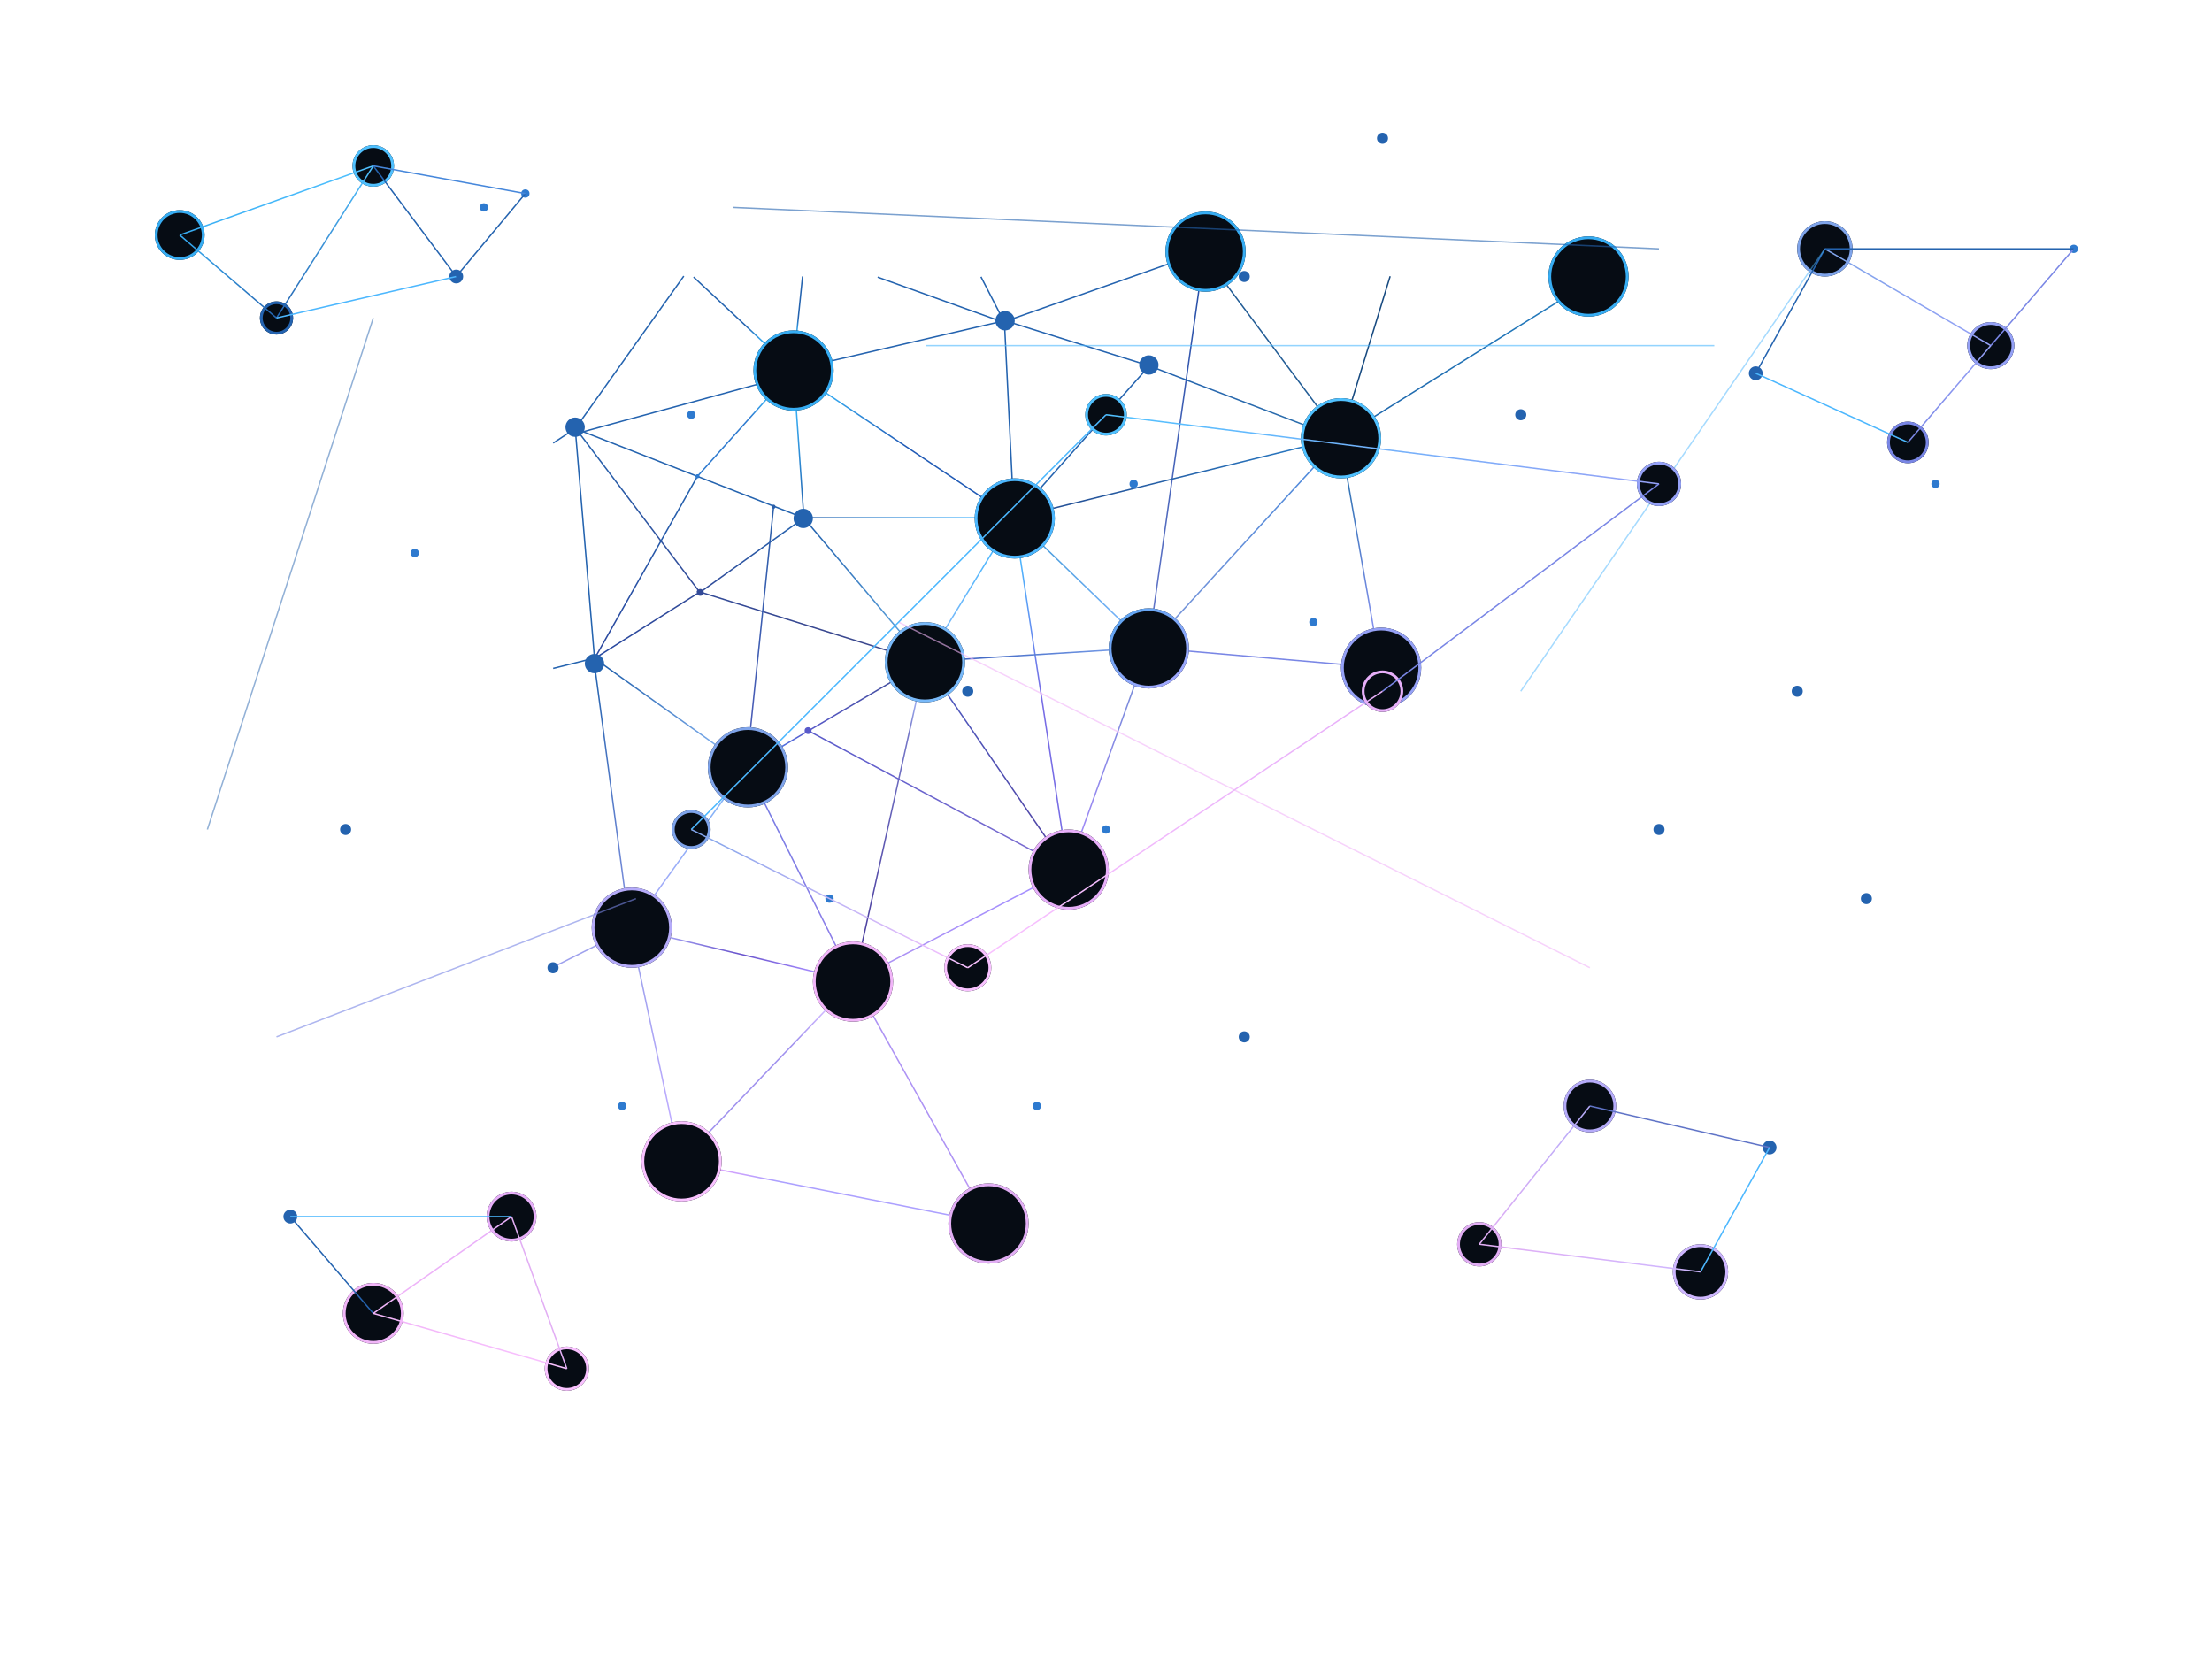 <svg width="1600" height="1200" viewBox="0 0 1600 1200" fill="none" xmlns="http://www.w3.org/2000/svg">
  <!-- Original network -->
  <g transform="translate(400, 200)">
    <path d="M16 109L30 276" stroke="#2463AF"/>
    <line x1="28.121" y1="276.485" x2="0.121" y2="283.485" stroke="#2463AF"/>
    <g filter="url(#filter0_d_0_1)">
    <path d="M15.5 110L173.5 67" stroke="url(#paint0_linear_0_1)"/>
    </g>
    <line x1="173.503" y1="67.949" x2="180.503" y2="-0.051" stroke="url(#paint1_linear_0_1)"/>
    <g filter="url(#filter1_d_0_1)">
    <path d="M30 276.5L56 471" stroke="url(#paint2_linear_0_1)"/>
    </g>
    <path d="M55.757 471.09L92.108 640.91" stroke="url(#paint3_linear_0_1)"/>
    <path d="M56 471.5L0.24 499.438" stroke="#9EA1ED"/>
    <path d="M92 640.688L217.5 509.5" stroke="url(#paint4_linear_0_1)"/>
    <path d="M56.066 471.571L140 355" stroke="url(#paint5_linear_0_1)"/>
    <path d="M140 355L217.458 509.8" stroke="url(#paint6_linear_0_1)"/>
    <path d="M56.5 471.5L217 509.5" stroke="url(#paint7_linear_0_1)"/>
    <path d="M217.5 509.5L315.438 684.759" stroke="url(#paint8_linear_0_1)"/>
    <line x1="92.097" y1="640.509" x2="315.097" y2="684.509" stroke="url(#paint9_linear_0_1)"/>
    <path d="M217.5 509.5L372.5 429" stroke="url(#paint10_linear_0_1)"/>
    <path d="M372.531 428.827L430.5 268.5" stroke="url(#paint11_linear_0_1)"/>
    <path d="M217.5 509.5L269 279" stroke="url(#paint12_linear_0_1)"/>
    <path d="M372.5 429L269 278.5" stroke="url(#paint13_linear_0_1)"/>
    <path d="M372.5 429L333.5 174.5" stroke="url(#paint14_linear_0_1)"/>
    <path d="M269 279L333 174.5" stroke="url(#paint15_linear_0_1)"/>
    <path d="M269 278.5L430.5 268.5" stroke="url(#paint16_linear_0_1)"/>
    <g filter="url(#filter2_d_0_1)">
    <circle cx="57" cy="471" r="29" fill="#060C14"/>
    <circle cx="57" cy="471" r="28" stroke="#B5ABF9" stroke-width="2"/>
    </g>
    <g filter="url(#filter3_d_0_1)">
    <circle cx="217" cy="510" r="29" fill="#060C14"/>
    <circle cx="217" cy="510" r="28" stroke="#F1B5F8" stroke-width="2"/>
    </g>
    <path d="M174 68L181.5 175" stroke="url(#paint17_linear_0_1)"/>
    <path d="M181.5 174.5L333 174.5" stroke="url(#paint18_linear_0_1)"/>
    <path d="M181 174.5L16 110" stroke="#2463AF"/>
    <line x1="181.382" y1="174.677" x2="269.382" y2="278.677" stroke="url(#paint19_linear_0_1)"/>
    <path d="M16.5 110L106.396 228.694" stroke="url(#paint20_linear_0_1)"/>
    <path d="M104.14 227.52L269 279" stroke="url(#paint21_linear_0_1)"/>
    <path d="M181 175L107 228" stroke="url(#paint22_linear_0_1)"/>
    <path d="M104.275 229.418L30.5 276" stroke="url(#paint23_linear_0_1)"/>
    <path d="M173.5 67.5L104.5 144.5" stroke="url(#paint24_linear_0_1)"/>
    <path d="M104.5 144.5L30 276.5" stroke="url(#paint25_linear_0_1)"/>
    <path d="M159.5 167L140 354.5" stroke="url(#paint26_linear_0_1)"/>
    <path d="M140 355L269 279" stroke="url(#paint27_linear_0_1)"/>
    <path d="M184.5 328.5L372.5 429" stroke="url(#paint28_linear_0_1)"/>
    <path d="M106 144.5C106 145.328 105.328 146 104.5 146C103.672 146 103 145.328 103 144.5C103 143.672 103.672 143 104.5 143C105.328 143 106 143.672 106 144.5Z" fill="#2E7ACF"/>
    <path d="M161 166.5C161 167.328 160.328 168 159.5 168C158.672 168 158 167.328 158 166.5C158 165.672 158.672 165 159.5 165C160.328 165 161 165.672 161 166.5Z" fill="#2A5FAA"/>
    <circle cx="184.5" cy="328.5" r="2.5" fill="#595ACA"/>
    <path d="M431 268.5L598.5 283" stroke="#7986E5"/>
    <line x1="598.507" y1="283.086" x2="569.507" y2="117.086" stroke="url(#paint29_linear_0_1)"/>
    <path d="M430.623 268.671L569.5 117" stroke="url(#paint30_linear_0_1)"/>
    <line x1="569.735" y1="116.576" x2="748.735" y2="4.576" stroke="url(#paint31_linear_0_1)"/>
    <path d="M569.86 116.691L471.5 -15" stroke="#225C95"/>
    <path d="M333.5 174.5L430.5 268" stroke="url(#paint32_linear_0_1)"/>
    <path d="M430.5 269L471 -17" stroke="url(#paint33_linear_0_1)"/>
    <line x1="569.822" y1="117.467" x2="430.822" y2="64.467" stroke="url(#paint34_linear_0_1)"/>
    <path d="M333.5 174.5L431 65" stroke="url(#paint35_linear_0_1)"/>
    <line x1="333.501" y1="175.024" x2="326.501" y2="32.024" stroke="url(#paint36_linear_0_1)"/>
    <path d="M431 64.5L327 32" stroke="#2463AF"/>
    <path d="M326.5 32L173.5 67.5" stroke="url(#paint37_linear_0_1)"/>
    <path d="M16 110L0.153 120.476" stroke="#2463AF"/>
    <path d="M16.5 109.5L94.599 -0.299" stroke="#2463AF"/>
    <path d="M173.5 67.5L101.705 0.404" stroke="url(#paint38_linear_0_1)"/>
    <path d="M29.645 276L139.646 354.5" stroke="url(#paint39_linear_0_1)"/>
    <path d="M569.5 117L605.527 -0.163" stroke="#174A80"/>
    <line x1="333.722" y1="175.416" x2="173.722" y2="68.416" stroke="url(#paint40_linear_0_1)"/>
    <line x1="326.556" y1="33.229" x2="309.556" y2="0.229" stroke="#2463AF"/>
    <line x1="333.881" y1="174.514" x2="569.881" y2="116.514" stroke="url(#paint41_linear_0_1)"/>
    <g filter="url(#filter4_d_0_1)">
    <circle cx="93" cy="640" r="29" fill="#060C14"/>
    <circle cx="93" cy="640" r="28" stroke="#F9C2FF" stroke-width="2"/>
    </g>
    <g filter="url(#filter5_d_0_1)">
    <circle cx="30" cy="276" r="7" fill="#2463AF"/>
    </g>
    <line x1="326.834" y1="32.528" x2="471.834" y2="-18.472" stroke="#2463AF"/>
    <line x1="326.831" y1="33.471" x2="234.831" y2="0.471" stroke="#2463AF"/>
    <g filter="url(#filter6_d_0_1)">
    <circle cx="472" cy="-18" r="29" fill="#060C14"/>
    <circle cx="472" cy="-18" r="28" stroke="#37ADF3" stroke-width="2"/>
    </g>
    <path d="M23 109C23 112.866 19.866 116 16 116C12.134 116 9 112.866 9 109C9 105.134 12.134 102 16 102C19.866 102 23 105.134 23 109Z" fill="#2463AF"/>
    <circle cx="181" cy="175" r="7" fill="#2463AF"/>
    <circle cx="327" cy="32" r="7" fill="#2463AF"/>
    <circle cx="431" cy="64" r="7" fill="#2463AF"/>
    <g filter="url(#filter7_d_0_1)">
    <circle cx="334" cy="175" r="29" fill="#060C14"/>
    <circle cx="334" cy="175" r="28" stroke="#4CB7FE" stroke-width="2"/>
    </g>
    <g filter="url(#filter8_d_0_1)">
    <circle cx="174" cy="68" r="29" fill="#060C14"/>
    <circle cx="174" cy="68" r="28" stroke="#37ADF3" stroke-width="2"/>
    </g>
    <g filter="url(#filter9_d_0_1)">
    <circle cx="141" cy="355" r="29" fill="#060C14"/>
    <circle cx="141" cy="355" r="28" stroke="#7FA4EA" stroke-width="2"/>
    </g>
    <g filter="url(#filter10_d_0_1)">
    <circle cx="269" cy="279" r="29" fill="#060C14"/>
    <circle cx="269" cy="279" r="28" stroke="url(#paint42_linear_0_1)" stroke-width="2"/>
    </g>
    <g filter="url(#filter11_d_0_1)">
    <circle cx="315" cy="685" r="29" fill="#060C14"/>
    <circle cx="315" cy="685" r="28" stroke="#E2AEF4" stroke-width="2"/>
    </g>
    <g filter="url(#filter12_d_0_1)">
    <circle cx="373" cy="429" r="29" fill="#060C14"/>
    <circle cx="373" cy="429" r="28" stroke="#E7AFF9" stroke-width="2"/>
    </g>
    <g filter="url(#filter13_d_0_1)">
    <circle cx="431" cy="269" r="29" fill="#060C14"/>
    <circle cx="431" cy="269" r="28" stroke="url(#paint43_linear_0_1)" stroke-width="2"/>
    </g>
    <g filter="url(#filter14_d_0_1)">
    <circle cx="599" cy="283" r="29" fill="#060C14"/>
    <circle cx="599" cy="283" r="28" stroke="#95A1F6" stroke-width="2"/>
    </g>
    <g filter="url(#filter15_d_0_1)">
    <circle cx="570" cy="117" r="29" fill="#060C14"/>
    <circle cx="570" cy="117" r="28" stroke="#50C1FF" stroke-width="2"/>
    </g>
    <g filter="url(#filter16_d_0_1)">
    <circle cx="749" r="29" fill="#060C14"/>
    <circle cx="749" r="28" stroke="#37ADF3" stroke-width="2"/>
    </g>
    <circle cx="106.5" cy="228.5" r="2.5" fill="#324A98"/>
  </g>

  <!-- Additional network section - top left -->
  <g transform="translate(50, 50)">
    <circle cx="80" cy="120" r="18" fill="#060C14"/>
    <circle cx="80" cy="120" r="17" stroke="#37ADF3" stroke-width="2"/>
    <circle cx="220" cy="70" r="15" fill="#060C14"/>
    <circle cx="220" cy="70" r="14" stroke="#50C1FF" stroke-width="2"/>
    <circle cx="150" cy="180" r="12" fill="#060C14"/>
    <circle cx="150" cy="180" r="11" stroke="#2463AF" stroke-width="2"/>
    <circle cx="280" cy="150" r="5" fill="#2463AF"/>
    <path d="M80 120L220 70" stroke="url(#paintAdd1)"/>
    <path d="M80 120L150 180" stroke="url(#paintAdd2)"/>
    <path d="M150 180L220 70" stroke="url(#paintAdd3)"/>
    <path d="M220 70L280 150" stroke="#2463AF"/>
    <path d="M150 180L280 150" stroke="#4CB7FE"/>
    <circle cx="330" cy="90" r="3" fill="#2E7ACF"/>
    <path d="M280 150L330 90" stroke="#2463AF"/>
    <path d="M220 70L330 90" stroke="#4687DB"/>
  </g>

  <!-- Additional network section - top right -->
  <g transform="translate(1200, 100)">
    <circle cx="120" cy="80" r="20" fill="#060C14"/>
    <circle cx="120" cy="80" r="19" stroke="#7FA4EA" stroke-width="2"/>
    <circle cx="240" cy="150" r="17" fill="#060C14"/>
    <circle cx="240" cy="150" r="16" stroke="#95A1F6" stroke-width="2"/>
    <circle cx="180" cy="220" r="15" fill="#060C14"/>
    <circle cx="180" cy="220" r="14" stroke="#7986E5" stroke-width="2"/>
    <circle cx="70" cy="170" r="5" fill="#2463AF"/>
    <path d="M120 80L240 150" stroke="url(#paintAdd4)"/>
    <path d="M120 80L70 170" stroke="#2463AF"/>
    <path d="M70 170L180 220" stroke="#4CB7FE"/>
    <path d="M180 220L240 150" stroke="url(#paintAdd5)"/>
    <circle cx="300" cy="80" r="3" fill="#2E7ACF"/>
    <path d="M240 150L300 80" stroke="#7986E5"/>
    <path d="M120 80L300 80" stroke="#2463AF"/>
  </g>

  <!-- Additional network section - bottom left -->
  <g transform="translate(150, 800)">
    <circle cx="120" cy="150" r="22" fill="#060C14"/>
    <circle cx="120" cy="150" r="21" stroke="#F1B5F8" stroke-width="2"/>
    <circle cx="220" cy="80" r="18" fill="#060C14"/>
    <circle cx="220" cy="80" r="17" stroke="#E7AFF9" stroke-width="2"/>
    <circle cx="260" cy="190" r="16" fill="#060C14"/>
    <circle cx="260" cy="190" r="15" stroke="#F9C2FF" stroke-width="2"/>
    <circle cx="60" cy="80" r="5" fill="#2463AF"/>
    <path d="M120 150L220 80" stroke="url(#paintAdd6)"/>
    <path d="M120 150L60 80" stroke="#2463AF"/>
    <path d="M60 80L220 80" stroke="#4CB7FE"/>
    <path d="M120 150L260 190" stroke="url(#paintAdd7)"/>
    <path d="M220 80L260 190" stroke="#E2AEF4"/>
  </g>

  <!-- Additional network section - bottom right -->
  <g transform="translate(1000, 700)">
    <circle cx="150" cy="100" r="19" fill="#060C14"/>
    <circle cx="150" cy="100" r="18" stroke="#B5ABF9" stroke-width="2"/>
    <circle cx="70" cy="200" r="16" fill="#060C14"/>
    <circle cx="70" cy="200" r="15" stroke="#E2AEF4" stroke-width="2"/>
    <circle cx="230" cy="220" r="20" fill="#060C14"/>
    <circle cx="230" cy="220" r="19" stroke="#CEB7FF" stroke-width="2"/>
    <circle cx="280" cy="130" r="5" fill="#2463AF"/>
    <path d="M150 100L70 200" stroke="url(#paintAdd8)"/>
    <path d="M150 100L280 130" stroke="#6074C7"/>
    <path d="M280 130L230 220" stroke="#4CB7FE"/>
    <path d="M70 200L230 220" stroke="url(#paintAdd9)"/>
  </g>

  <!-- Additional connections between clusters -->
  <path d="M530 150L1200 180" stroke="#2463AF" opacity="0.6"/>
  <path d="M670 250L1240 250" stroke="#4CB7FE" opacity="0.6"/>
  <path d="M200 750L460 650" stroke="#7986E5" opacity="0.6"/>
  <path d="M1150 700L650 450" stroke="#F1B5F8" opacity="0.6"/>
  <path d="M270 230L150 600" stroke="#2463AF" opacity="0.5"/>
  <path d="M1320 180L1100 500" stroke="#4CB7FE" opacity="0.5"/>

  <!-- Additional small nodes throughout the graphic -->
  <circle cx="820" cy="350" r="3" fill="#2E7ACF"/>
  <circle cx="700" cy="500" r="4" fill="#2463AF"/>
  <circle cx="950" cy="450" r="3" fill="#2E7ACF"/>
  <circle cx="400" cy="700" r="4" fill="#2463AF"/>
  <circle cx="800" cy="600" r="3" fill="#2E7ACF"/>
  <circle cx="1100" cy="300" r="4" fill="#2463AF"/>
  <circle cx="300" cy="400" r="3" fill="#2E7ACF"/>
  <circle cx="1300" cy="500" r="4" fill="#2463AF"/>
  <circle cx="500" cy="300" r="3" fill="#2E7ACF"/>
  <circle cx="900" cy="200" r="4" fill="#2463AF"/>
  <circle cx="600" cy="650" r="3" fill="#2E7ACF"/>
  <circle cx="1200" cy="600" r="4" fill="#2463AF"/>
  <circle cx="350" cy="150" r="3" fill="#2E7ACF"/>
  <circle cx="1000" cy="100" r="4" fill="#2463AF"/>
  <circle cx="450" cy="800" r="3" fill="#2E7ACF"/>
  <circle cx="900" cy="750" r="4" fill="#2463AF"/>
  <circle cx="1400" cy="350" r="3" fill="#2E7ACF"/>
  <circle cx="1350" cy="650" r="4" fill="#2463AF"/>
  <circle cx="750" cy="800" r="3" fill="#2E7ACF"/>
  <circle cx="250" cy="600" r="4" fill="#2463AF"/>

  <!-- Additional medium sized nodes with glow -->
  <g filter="url(#filterAdd1)">
    <circle cx="800" cy="300" r="15" fill="#060C14"/>
    <circle cx="800" cy="300" r="14" stroke="#50C1FF" stroke-width="2"/>
  </g>
  <g filter="url(#filterAdd2)">
    <circle cx="500" cy="600" r="14" fill="#060C14"/>
    <circle cx="500" cy="600" r="13" stroke="#7FA4EA" stroke-width="2"/>
  </g>
  <g filter="url(#filterAdd3)">
    <circle cx="1200" cy="350" r="16" fill="#060C14"/>
    <circle cx="1200" cy="350" r="15" stroke="#95A1F6" stroke-width="2"/>
  </g>
  <g filter="url(#filterAdd4)">
    <circle cx="1000" cy="500" r="15" fill="#060C14"/>
    <circle cx="1000" cy="500" r="14" stroke="#E7AFF9" stroke-width="2"/>
  </g>
  <g filter="url(#filterAdd5)">
    <circle cx="700" cy="700" r="17" fill="#060C14"/>
    <circle cx="700" cy="700" r="16" stroke="#F9C2FF" stroke-width="2"/>
  </g>

  <!-- Connect the additional medium nodes -->
  <path d="M800 300L1200 350" stroke="url(#paintAdd10)"/>
  <path d="M800 300L500 600" stroke="#4CB7FE"/>
  <path d="M500 600L700 700" stroke="url(#paintAdd11)"/>
  <path d="M1200 350L1000 500" stroke="#7986E5"/>
  <path d="M1000 500L700 700" stroke="url(#paintAdd12)"/>

  <defs>
    <!-- Original gradients and filters -->
    <filter id="filter0_d_0_1" x="11.369" y="66.517" width="166.263" height="51.965" filterUnits="userSpaceOnUse" color-interpolation-filters="sRGB">
    <feFlood flood-opacity="0" result="BackgroundImageFix"/>
    <feColorMatrix in="SourceAlpha" type="matrix" values="0 0 0 0 0 0 0 0 0 0 0 0 0 0 0 0 0 0 127 0" result="hardAlpha"/>
    <feOffset dy="4"/>
    <feGaussianBlur stdDeviation="2"/>
    <feComposite in2="hardAlpha" operator="out"/>
    <feColorMatrix type="matrix" values="0 0 0 0 0 0 0 0 0 0 0 0 0 0 0 0 0 0 0.25 0"/>
    <feBlend mode="normal" in2="BackgroundImageFix" result="effect1_dropShadow_0_1"/>
    <feBlend mode="normal" in="SourceGraphic" in2="effect1_dropShadow_0_1" result="shape"/>
    </filter>
    <filter id="filter1_d_0_1" x="25.504" y="276.434" width="34.991" height="202.632" filterUnits="userSpaceOnUse" color-interpolation-filters="sRGB">
    <feFlood flood-opacity="0" result="BackgroundImageFix"/>
    <feColorMatrix in="SourceAlpha" type="matrix" values="0 0 0 0 0 0 0 0 0 0 0 0 0 0 0 0 0 0 127 0" result="hardAlpha"/>
    <feOffset dy="4"/>
    <feGaussianBlur stdDeviation="2"/>
    <feComposite in2="hardAlpha" operator="out"/>
    <feColorMatrix type="matrix" values="0 0 0 0 0 0 0 0 0 0 0 0 0 0 0 0 0 0 0.25 0"/>
    <feBlend mode="normal" in2="BackgroundImageFix" result="effect1_dropShadow_0_1"/>
    <feBlend mode="normal" in="SourceGraphic" in2="effect1_dropShadow_0_1" result="shape"/>
    </filter>
    <filter id="filter2_d_0_1" x="22" y="436" width="70" height="70" filterUnits="userSpaceOnUse" color-interpolation-filters="sRGB">
    <feFlood flood-opacity="0" result="BackgroundImageFix"/>
    <feColorMatrix in="SourceAlpha" type="matrix" values="0 0 0 0 0 0 0 0 0 0 0 0 0 0 0 0 0 0 127 0" result="hardAlpha"/>
    <feMorphology radius="2" operator="dilate" in="SourceAlpha" result="effect1_dropShadow_0_1"/>
    <feOffset/>
    <feGaussianBlur stdDeviation="2"/>
    <feComposite in2="hardAlpha" operator="out"/>
    <feColorMatrix type="matrix" values="0 0 0 0 0.749 0 0 0 0 0.671 0 0 0 0 0.976 0 0 0 0.5 0"/>
    <feBlend mode="normal" in2="BackgroundImageFix" result="effect1_dropShadow_0_1"/>
    <feBlend mode="normal" in="SourceGraphic" in2="effect1_dropShadow_0_1" result="shape"/>
    </filter>
    <filter id="filter3_d_0_1" x="182" y="475" width="70" height="70" filterUnits="userSpaceOnUse" color-interpolation-filters="sRGB">
    <feFlood flood-opacity="0" result="BackgroundImageFix"/>
    <feColorMatrix in="SourceAlpha" type="matrix" values="0 0 0 0 0 0 0 0 0 0 0 0 0 0 0 0 0 0 127 0" result="hardAlpha"/>
    <feMorphology radius="2" operator="dilate" in="SourceAlpha" result="effect1_dropShadow_0_1"/>
    <feOffset/>
    <feGaussianBlur stdDeviation="2"/>
    <feComposite in2="hardAlpha" operator="out"/>
    <feColorMatrix type="matrix" values="0 0 0 0 0.945 0 0 0 0 0.71 0 0 0 0 0.973 0 0 0 0.5 0"/>
    <feBlend mode="normal" in2="BackgroundImageFix" result="effect1_dropShadow_0_1"/>
    <feBlend mode="normal" in="SourceGraphic" in2="effect1_dropShadow_0_1" result="shape"/>
    </filter>
    <filter id="filter4_d_0_1" x="58" y="605" width="70" height="70" filterUnits="userSpaceOnUse" color-interpolation-filters="sRGB">
    <feFlood flood-opacity="0" result="BackgroundImageFix"/>
    <feColorMatrix in="SourceAlpha" type="matrix" values="0 0 0 0 0 0 0 0 0 0 0 0 0 0 0 0 0 0 127 0" result="hardAlpha"/>
    <feMorphology radius="2" operator="dilate" in="SourceAlpha" result="effect1_dropShadow_0_1"/>
    <feOffset/>
    <feGaussianBlur stdDeviation="2"/>
    <feComposite in2="hardAlpha" operator="out"/>
    <feColorMatrix type="matrix" values="0 0 0 0 0.976 0 0 0 0 0.761 0 0 0 0 1 0 0 0 0.5 0"/>
    <feBlend mode="normal" in2="BackgroundImageFix" result="effect1_dropShadow_0_1"/>
    <feBlend mode="normal" in="SourceGraphic" in2="effect1_dropShadow_0_1" result="shape"/>
    </filter>
    <filter id="filter5_d_0_1" x="17" y="267" width="26" height="26" filterUnits="userSpaceOnUse" color-interpolation-filters="sRGB">
    <feFlood flood-opacity="0" result="BackgroundImageFix"/>
    <feColorMatrix in="SourceAlpha" type="matrix" values="0 0 0 0 0 0 0 0 0 0 0 0 0 0 0 0 0 0 127 0" result="hardAlpha"/>
    <feMorphology radius="2" operator="dilate" in="SourceAlpha" result="effect1_dropShadow_0_1"/>
    <feOffset dy="4"/>
    <feGaussianBlur stdDeviation="2"/>
    <feComposite in2="hardAlpha" operator="out"/>
    <feColorMatrix type="matrix" values="0 0 0 0 0 0 0 0 0 0 0 0 0 0 0 0 0 0 0.25 0"/>
    <feBlend mode="normal" in2="BackgroundImageFix" result="effect1_dropShadow_0_1"/>
    <feBlend mode="normal" in="SourceGraphic" in2="effect1_dropShadow_0_1" result="shape"/>
    </filter>
    <filter id="filter6_d_0_1" x="437" y="-53" width="70" height="70" filterUnits="userSpaceOnUse" color-interpolation-filters="sRGB">
    <feFlood flood-opacity="0" result="BackgroundImageFix"/>
    <feColorMatrix in="SourceAlpha" type="matrix" values="0 0 0 0 0 0 0 0 0 0 0 0 0 0 0 0 0 0 127 0" result="hardAlpha"/>
    <feMorphology radius="2" operator="dilate" in="SourceAlpha" result="effect1_dropShadow_0_1"/>
    <feOffset/>
    <feGaussianBlur stdDeviation="2"/>
    <feComposite in2="hardAlpha" operator="out"/>
    <feColorMatrix type="matrix" values="0 0 0 0 0.216 0 0 0 0 0.678 0 0 0 0 0.953 0 0 0 0.5 0"/>
    <feBlend mode="normal" in2="BackgroundImageFix" result="effect1_dropShadow_0_1"/>
    <feBlend mode="normal" in="SourceGraphic" in2="effect1_dropShadow_0_1" result="shape"/>
    </filter>
    <filter id="filter7_d_0_1" x="299" y="140" width="70" height="70" filterUnits="userSpaceOnUse" color-interpolation-filters="sRGB">
    <feFlood flood-opacity="0" result="BackgroundImageFix"/>
    <feColorMatrix in="SourceAlpha" type="matrix" values="0 0 0 0 0 0 0 0 0 0 0 0 0 0 0 0 0 0 127 0" result="hardAlpha"/>
    <feMorphology radius="2" operator="dilate" in="SourceAlpha" result="effect1_dropShadow_0_1"/>
    <feOffset/>
    <feGaussianBlur stdDeviation="2"/>
    <feComposite in2="hardAlpha" operator="out"/>
    <feColorMatrix type="matrix" values="0 0 0 0 0.298 0 0 0 0 0.718 0 0 0 0 0.996 0 0 0 0.5 0"/>
    <feBlend mode="normal" in2="BackgroundImageFix" result="effect1_dropShadow_0_1"/>
    <feBlend mode="normal" in="SourceGraphic" in2="effect1_dropShadow_0_1" result="shape"/>
    </filter>
    <filter id="filter8_d_0_1" x="139" y="33" width="70" height="70" filterUnits="userSpaceOnUse" color-interpolation-filters="sRGB">
    <feFlood flood-opacity="0" result="BackgroundImageFix"/>
    <feColorMatrix in="SourceAlpha" type="matrix" values="0 0 0 0 0 0 0 0 0 0 0 0 0 0 0 0 0 0 127 0" result="hardAlpha"/>
    <feMorphology radius="2" operator="dilate" in="SourceAlpha" result="effect1_dropShadow_0_1"/>
    <feOffset/>
    <feGaussianBlur stdDeviation="2"/>
    <feComposite in2="hardAlpha" operator="out"/>
    <feColorMatrix type="matrix" values="0 0 0 0 0.216 0 0 0 0 0.678 0 0 0 0 0.953 0 0 0 0.5 0"/>
    <feBlend mode="normal" in2="BackgroundImageFix" result="effect1_dropShadow_0_1"/>
    <feBlend mode="normal" in="SourceGraphic" in2="effect1_dropShadow_0_1" result="shape"/>
    </filter>
    <filter id="filter9_d_0_1" x="106" y="320" width="70" height="70" filterUnits="userSpaceOnUse" color-interpolation-filters="sRGB">
    <feFlood flood-opacity="0" result="BackgroundImageFix"/>
    <feColorMatrix in="SourceAlpha" type="matrix" values="0 0 0 0 0 0 0 0 0 0 0 0 0 0 0 0 0 0 127 0" result="hardAlpha"/>
    <feMorphology radius="2" operator="dilate" in="SourceAlpha" result="effect1_dropShadow_0_1"/>
    <feOffset/>
    <feGaussianBlur stdDeviation="2"/>
    <feComposite in2="hardAlpha" operator="out"/>
    <feColorMatrix type="matrix" values="0 0 0 0 0.592 0 0 0 0 0.761 0 0 0 0 0.992 0 0 0 0.5 0"/>
    <feBlend mode="normal" in2="BackgroundImageFix" result="effect1_dropShadow_0_1"/>
    <feBlend mode="normal" in="SourceGraphic" in2="effect1_dropShadow_0_1" result="shape"/>
    </filter>
    <filter id="filter10_d_0_1" x="234" y="244" width="70" height="70" filterUnits="userSpaceOnUse" color-interpolation-filters="sRGB">
    <feFlood flood-opacity="0" result="BackgroundImageFix"/>
    <feColorMatrix in="SourceAlpha" type="matrix" values="0 0 0 0 0 0 0 0 0 0 0 0 0 0 0 0 0 0 127 0" result="hardAlpha"/>
    <feMorphology radius="2" operator="dilate" in="SourceAlpha" result="effect1_dropShadow_0_1"/>
    <feOffset/>
    <feGaussianBlur stdDeviation="2"/>
    <feComposite in2="hardAlpha" operator="out"/>
    <feColorMatrix type="matrix" values="0 0 0 0 0.471 0 0 0 0 0.725 0 0 0 0 0.976 0 0 0 0.5 0"/>
    <feBlend mode="normal" in2="BackgroundImageFix" result="effect1_dropShadow_0_1"/>
    <feBlend mode="normal" in="SourceGraphic" in2="effect1_dropShadow_0_1" result="shape"/>
    </filter>
    <filter id="filter11_d_0_1" x="280" y="650" width="70" height="70" filterUnits="userSpaceOnUse" color-interpolation-filters="sRGB">
    <feFlood flood-opacity="0" result="BackgroundImageFix"/>
    <feColorMatrix in="SourceAlpha" type="matrix" values="0 0 0 0 0 0 0 0 0 0 0 0 0 0 0 0 0 0 127 0" result="hardAlpha"/>
    <feMorphology radius="2" operator="dilate" in="SourceAlpha" result="effect1_dropShadow_0_1"/>
    <feOffset/>
    <feGaussianBlur stdDeviation="2"/>
    <feComposite in2="hardAlpha" operator="out"/>
    <feColorMatrix type="matrix" values="0 0 0 0 0.886 0 0 0 0 0.682 0 0 0 0 0.957 0 0 0 0.5 0"/>
    <feBlend mode="normal" in2="BackgroundImageFix" result="effect1_dropShadow_0_1"/>
    <feBlend mode="normal" in="SourceGraphic" in2="effect1_dropShadow_0_1" result="shape"/>
    </filter>
    <filter id="filter12_d_0_1" x="338" y="394" width="70" height="70" filterUnits="userSpaceOnUse" color-interpolation-filters="sRGB">
    <feFlood flood-opacity="0" result="BackgroundImageFix"/>
    <feColorMatrix in="SourceAlpha" type="matrix" values="0 0 0 0 0 0 0 0 0 0 0 0 0 0 0 0 0 0 127 0" result="hardAlpha"/>
    <feMorphology radius="2" operator="dilate" in="SourceAlpha" result="effect1_dropShadow_0_1"/>
    <feOffset/>
    <feGaussianBlur stdDeviation="2"/>
    <feComposite in2="hardAlpha" operator="out"/>
    <feColorMatrix type="matrix" values="0 0 0 0 0.906 0 0 0 0 0.686 0 0 0 0 0.976 0 0 0 0.5 0"/>
    <feBlend mode="normal" in2="BackgroundImageFix" result="effect1_dropShadow_0_1"/>
    <feBlend mode="normal" in="SourceGraphic" in2="effect1_dropShadow_0_1" result="shape"/>
    </filter>
    <filter id="filter13_d_0_1" x="396" y="234" width="70" height="70" filterUnits="userSpaceOnUse" color-interpolation-filters="sRGB">
    <feFlood flood-opacity="0" result="BackgroundImageFix"/>
    <feColorMatrix in="SourceAlpha" type="matrix" values="0 0 0 0 0 0 0 0 0 0 0 0 0 0 0 0 0 0 127 0" result="hardAlpha"/>
    <feMorphology radius="2" operator="dilate" in="SourceAlpha" result="effect1_dropShadow_0_1"/>
    <feOffset/>
    <feGaussianBlur stdDeviation="2"/>
    <feComposite in2="hardAlpha" operator="out"/>
    <feColorMatrix type="matrix" values="0 0 0 0 0.722 0 0 0 0 0.745 0 0 0 0 1 0 0 0 0.5 0"/>
    <feBlend mode="normal" in2="BackgroundImageFix" result="effect1_dropShadow_0_1"/>
    <feBlend mode="normal" in="SourceGraphic" in2="effect1_dropShadow_0_1" result="shape"/>
    </filter>
    <filter id="filter14_d_0_1" x="564" y="248" width="70" height="70" filterUnits="userSpaceOnUse" color-interpolation-filters="sRGB">
    <feFlood flood-opacity="0" result="BackgroundImageFix"/>
    <feColorMatrix in="SourceAlpha" type="matrix" values="0 0 0 0 0 0 0 0 0 0 0 0 0 0 0 0 0 0 127 0" result="hardAlpha"/>
    <feMorphology radius="2" operator="dilate" in="SourceAlpha" result="effect1_dropShadow_0_1"/>
    <feOffset/>
    <feGaussianBlur stdDeviation="2"/>
    <feComposite in2="hardAlpha" operator="out"/>
    <feColorMatrix type="matrix" values="0 0 0 0 0.584 0 0 0 0 0.631 0 0 0 0 0.965 0 0 0 0.5 0"/>
    <feBlend mode="normal" in2="BackgroundImageFix" result="effect1_dropShadow_0_1"/>
    <feBlend mode="normal" in="SourceGraphic" in2="effect1_dropShadow_0_1" result="shape"/>
    </filter>
    <filter id="filter15_d_0_1" x="535" y="82" width="70" height="70" filterUnits="userSpaceOnUse" color-interpolation-filters="sRGB">
    <feFlood flood-opacity="0" result="BackgroundImageFix"/>
    <feColorMatrix in="SourceAlpha" type="matrix" values="0 0 0 0 0 0 0 0 0 0 0 0 0 0 0 0 0 0 127 0" result="hardAlpha"/>
    <feMorphology radius="2" operator="dilate" in="SourceAlpha" result="effect1_dropShadow_0_1"/>
    <feOffset/>
    <feGaussianBlur stdDeviation="2"/>
    <feComposite in2="hardAlpha" operator="out"/>
    <feColorMatrix type="matrix" values="0 0 0 0 0.314 0 0 0 0 0.757 0 0 0 0 1 0 0 0 0.5 0"/>
    <feBlend mode="normal" in2="BackgroundImageFix" result="effect1_dropShadow_0_1"/>
    <feBlend mode="normal" in="SourceGraphic" in2="effect1_dropShadow_0_1" result="shape"/>
    </filter>
    <filter id="filter16_d_0_1" x="714" y="-35" width="70" height="70" filterUnits="userSpaceOnUse" color-interpolation-filters="sRGB">
    <feFlood flood-opacity="0" result="BackgroundImageFix"/>
    <feColorMatrix in="SourceAlpha" type="matrix" values="0 0 0 0 0 0 0 0 0 0 0 0 0 0 0 0 0 0 127 0" result="hardAlpha"/>
    <feMorphology radius="2" operator="dilate" in="SourceAlpha" result="effect1_dropShadow_0_1"/>
    <feOffset/>
    <feGaussianBlur stdDeviation="2"/>
    <feComposite in2="hardAlpha" operator="out"/>
    <feColorMatrix type="matrix" values="0 0 0 0 0.216 0 0 0 0 0.678 0 0 0 0 0.953 0 0 0 0.5 0"/>
    <feBlend mode="normal" in2="BackgroundImageFix" result="effect1_dropShadow_0_1"/>
    <feBlend mode="normal" in="SourceGraphic" in2="effect1_dropShadow_0_1" result="shape"/>
    </filter>

    <!-- Additional filters for new nodes -->
    <filter id="filterAdd1" x="779" y="279" width="42" height="42" filterUnits="userSpaceOnUse" color-interpolation-filters="sRGB">
      <feFlood flood-opacity="0" result="BackgroundImageFix"/>
      <feColorMatrix in="SourceAlpha" type="matrix" values="0 0 0 0 0 0 0 0 0 0 0 0 0 0 0 0 0 0 127 0" result="hardAlpha"/>
      <feMorphology radius="2" operator="dilate" in="SourceAlpha" result="effect1_dropShadow_0_1"/>
      <feOffset/>
      <feGaussianBlur stdDeviation="2"/>
      <feComposite in2="hardAlpha" operator="out"/>
      <feColorMatrix type="matrix" values="0 0 0 0 0.314 0 0 0 0 0.757 0 0 0 0 1 0 0 0 0.5 0"/>
      <feBlend mode="normal" in2="BackgroundImageFix" result="effect1_dropShadow_0_1"/>
      <feBlend mode="normal" in="SourceGraphic" in2="effect1_dropShadow_0_1" result="shape"/>
    </filter>
    <filter id="filterAdd2" x="480" y="580" width="40" height="40" filterUnits="userSpaceOnUse" color-interpolation-filters="sRGB">
      <feFlood flood-opacity="0" result="BackgroundImageFix"/>
      <feColorMatrix in="SourceAlpha" type="matrix" values="0 0 0 0 0 0 0 0 0 0 0 0 0 0 0 0 0 0 127 0" result="hardAlpha"/>
      <feMorphology radius="2" operator="dilate" in="SourceAlpha" result="effect1_dropShadow_0_1"/>
      <feOffset/>
      <feGaussianBlur stdDeviation="2"/>
      <feComposite in2="hardAlpha" operator="out"/>
      <feColorMatrix type="matrix" values="0 0 0 0 0.592 0 0 0 0 0.761 0 0 0 0 0.992 0 0 0 0.5 0"/>
      <feBlend mode="normal" in2="BackgroundImageFix" result="effect1_dropShadow_0_1"/>
      <feBlend mode="normal" in="SourceGraphic" in2="effect1_dropShadow_0_1" result="shape"/>
    </filter>
    <filter id="filterAdd3" x="1178" y="329" width="44" height="44" filterUnits="userSpaceOnUse" color-interpolation-filters="sRGB">
      <feFlood flood-opacity="0" result="BackgroundImageFix"/>
      <feColorMatrix in="SourceAlpha" type="matrix" values="0 0 0 0 0 0 0 0 0 0 0 0 0 0 0 0 0 0 127 0" result="hardAlpha"/>
      <feMorphology radius="2" operator="dilate" in="SourceAlpha" result="effect1_dropShadow_0_1"/>
      <feOffset/>
      <feGaussianBlur stdDeviation="2"/>
      <feComposite in2="hardAlpha" operator="out"/>
      <feColorMatrix type="matrix" values="0 0 0 0 0.584 0 0 0 0 0.631 0 0 0 0 0.965 0 0 0 0.5 0"/>
      <feBlend mode="normal" in2="BackgroundImageFix" result="effect1_dropShadow_0_1"/>
      <feBlend mode="normal" in="SourceGraphic" in2="effect1_dropShadow_0_1" result="shape"/>
    </filter>
    <filter id="filterAdd4" x="979" y="479" width="42" height="42" filterUnits="userSpaceOnUse" color-interpolation-filters="sRGB">
      <feFlood flood-opacity="0" result="BackgroundImageFix"/>
      <feColorMatrix in="SourceAlpha" type="matrix" values="0 0 0 0 0 0 0 0 0 0 0 0 0 0 0 0 0 0 127 0" result="hardAlpha"/>
      <feMorphology radius="2" operator="dilate" in="SourceAlpha" result="effect1_dropShadow_0_1"/>
      <feOffset/>
      <feGaussianBlur stdDeviation="2"/>
      <feComposite in2="hardAlpha" operator="out"/>
      <feColorMatrix type="matrix" values="0 0 0 0 0.906 0 0 0 0 0.686 0 0 0 0 0.976 0 0 0 0.5 0"/>
      <feBlend mode="normal" in2="BackgroundImageFix" result="effect1_dropShadow_0_1"/>
      <feBlend mode="normal" in="SourceGraphic" in2="effect1_dropShadow_0_1" result="shape"/>
    </filter>
    <filter id="filterAdd5" x="678" y="678" width="44" height="44" filterUnits="userSpaceOnUse" color-interpolation-filters="sRGB">
      <feFlood flood-opacity="0" result="BackgroundImageFix"/>
      <feColorMatrix in="SourceAlpha" type="matrix" values="0 0 0 0 0 0 0 0 0 0 0 0 0 0 0 0 0 0 127 0" result="hardAlpha"/>
      <feMorphology radius="2" operator="dilate" in="SourceAlpha" result="effect1_dropShadow_0_1"/>
      <feOffset/>
      <feGaussianBlur stdDeviation="2"/>
      <feComposite in2="hardAlpha" operator="out"/>
      <feColorMatrix type="matrix" values="0 0 0 0 0.976 0 0 0 0 0.761 0 0 0 0 1 0 0 0 0.5 0"/>
      <feBlend mode="normal" in2="BackgroundImageFix" result="effect1_dropShadow_0_1"/>
      <feBlend mode="normal" in="SourceGraphic" in2="effect1_dropShadow_0_1" result="shape"/>
    </filter>

    <!-- All original gradients -->
    <linearGradient id="paint0_linear_0_1" x1="18.5" y1="105.5" x2="147.165" y2="68.472" gradientUnits="userSpaceOnUse">
    <stop offset="0.76" stop-color="#2463AF"/>
    </linearGradient>
    <linearGradient id="paint1_linear_0_1" x1="181.497" y1="0.051" x2="178" y2="40" gradientUnits="userSpaceOnUse">
    <stop offset="0.755" stop-color="#2463AF"/>
    <stop offset="1" stop-color="#37ADF3"/>
    </linearGradient>
    <linearGradient id="paint2_linear_0_1" x1="29.619" y1="279.039" x2="51.5" y2="444.5" gradientUnits="userSpaceOnUse">
    <stop stop-color="#2463AF"/>
    <stop offset="1" stop-color="#798DDB"/>
    </linearGradient>
    <linearGradient id="paint3_linear_0_1" x1="61" y1="501.5" x2="83.5" y2="609.5" gradientUnits="userSpaceOnUse">
    <stop stop-color="#9EA1ED"/>
    <stop offset="1" stop-color="#BDABFF"/>
    </linearGradient>
    <linearGradient id="paint4_linear_0_1" x1="112.5" y1="617" x2="195" y2="531.5" gradientUnits="userSpaceOnUse">
    <stop offset="0.745" stop-color="#A091EE"/>
    <stop offset="1" stop-color="#CEB7FF"/>
    </linearGradient>
    <linearGradient id="paint5_linear_0_1" x1="124.891" y1="377.72" x2="70.577" y2="449.133" gradientUnits="userSpaceOnUse">
    <stop stop-color="#82B3F7"/>
    <stop offset="1" stop-color="#A4AAF8"/>
    </linearGradient>
    <linearGradient id="paint6_linear_0_1" x1="158.542" y1="377.2" x2="216.542" y2="510.2" gradientUnits="userSpaceOnUse">
    <stop stop-color="#767BE3"/>
    <stop offset="1" stop-color="#927EEA"/>
    </linearGradient>
    <linearGradient id="paint7_linear_0_1" x1="85.19" y1="468.489" x2="188.985" y2="507.042" gradientUnits="userSpaceOnUse">
    <stop stop-color="#A29FF2"/>
    <stop offset="0.5" stop-color="#6853CC"/>
    <stop offset="1" stop-color="#A78CFF"/>
    </linearGradient>
    <linearGradient id="paint8_linear_0_1" x1="231.562" y1="534.241" x2="314.562" y2="685.241" gradientUnits="userSpaceOnUse">
    <stop offset="0.755" stop-color="#AD92F4"/>
    <stop offset="1" stop-color="#E3A5F9"/>
    </linearGradient>
    <linearGradient id="paint9_linear_0_1" x1="120" y1="645.5" x2="285" y2="679" gradientUnits="userSpaceOnUse">
    <stop stop-color="#DAA3FC"/>
    <stop offset="0.252" stop-color="#ACA0FF"/>
    </linearGradient>
    <linearGradient id="paint10_linear_0_1" x1="241.222" y1="496.448" x2="348.222" y2="443.448" gradientUnits="userSpaceOnUse">
    <stop stop-color="#AD92F4"/>
    <stop offset="1" stop-color="#A48FFF"/>
    </linearGradient>
    <linearGradient id="paint11_linear_0_1" x1="418.5" y1="301.5" x2="383" y2="400" gradientUnits="userSpaceOnUse">
    <stop stop-color="#7A8BDB"/>
    <stop offset="1" stop-color="#9D89F5"/>
    </linearGradient>
    <linearGradient id="paint12_linear_0_1" x1="259.49" y1="305.102" x2="222.49" y2="483.102" gradientUnits="userSpaceOnUse">
    <stop stop-color="#A0B0F2"/>
    <stop offset="0.135" stop-color="#7577C8"/>
    <stop offset="1" stop-color="#4A3D9E"/>
    </linearGradient>
    <linearGradient id="paint13_linear_0_1" x1="287.406" y1="300.708" x2="357.5" y2="403.5" gradientUnits="userSpaceOnUse">
    <stop stop-color="#4F59BE"/>
    <stop offset="1" stop-color="#4F45A6"/>
    </linearGradient>
    <linearGradient id="paint14_linear_0_1" x1="338.158" y1="202.973" x2="371.349" y2="401.109" gradientUnits="userSpaceOnUse">
    <stop stop-color="#4CB7FE"/>
    <stop offset="0.495" stop-color="#776CE5"/>
    </linearGradient>
    <linearGradient id="paint15_linear_0_1" x1="311.437" y1="191.243" x2="277.437" y2="252.243" gradientUnits="userSpaceOnUse">
    <stop stop-color="#4CB7FE"/>
    <stop offset="1" stop-color="#78B9F9"/>
    </linearGradient>
    <linearGradient id="paint16_linear_0_1" x1="297.038" y1="276.499" x2="403.038" y2="268.499" gradientUnits="userSpaceOnUse">
    <stop stop-color="#3F65C2"/>
    <stop offset="1" stop-color="#7298E5"/>
    </linearGradient>
    <linearGradient id="paint17_linear_0_1" x1="178" y1="97.5" x2="181.5" y2="171" gradientUnits="userSpaceOnUse">
    <stop stop-color="#37ADF3"/>
    <stop offset="1" stop-color="#2463AF"/>
    </linearGradient>
    <linearGradient id="paint18_linear_0_1" x1="188" y1="174" x2="302.5" y2="174" gradientUnits="userSpaceOnUse">
    <stop stop-color="#2463AF"/>
    <stop offset="1" stop-color="#4CB7FE"/>
    </linearGradient>
    <linearGradient id="paint19_linear_0_1" x1="185.5" y1="182" x2="249" y2="257" gradientUnits="userSpaceOnUse">
    <stop stop-color="#2463AF"/>
    <stop offset="1" stop-color="#579DD9"/>
    </linearGradient>
    <linearGradient id="paint20_linear_0_1" x1="15.959" y1="110.418" x2="106.937" y2="228.277" gradientUnits="userSpaceOnUse">
    <stop stop-color="#2463AF"/>
    <stop offset="1" stop-color="#324A98"/>
    </linearGradient>
    <linearGradient id="paint21_linear_0_1" x1="107" y1="228" x2="242" y2="271" gradientUnits="userSpaceOnUse">
    <stop stop-color="#324A98"/>
    <stop offset="1" stop-color="#3C478C"/>
    </linearGradient>
    <linearGradient id="paint22_linear_0_1" x1="105.602" y1="228.423" x2="181.682" y2="175.989" gradientUnits="userSpaceOnUse">
    <stop stop-color="#324A98"/>
    <stop offset="1" stop-color="#2463AF"/>
    </linearGradient>
    <linearGradient id="paint23_linear_0_1" x1="36" y1="272.5" x2="105.5" y2="229.5" gradientUnits="userSpaceOnUse">
    <stop stop-color="#2848A0"/>
    <stop offset="1" stop-color="#324A98"/>
    </linearGradient>
    <linearGradient id="paint24_linear_0_1" x1="153.5" y1="87.5" x2="103.497" y2="143.551" gradientUnits="userSpaceOnUse">
    <stop stop-color="#37ADF3"/>
    <stop offset="0.255" stop-color="#2E7ACF"/>
    </linearGradient>
    <linearGradient id="paint25_linear_0_1" x1="103.391" y1="143.898" x2="31.109" y2="277.102" gradientUnits="userSpaceOnUse">
    <stop stop-color="#2463AF"/>
    <stop offset="1" stop-color="#2A459E"/>
    </linearGradient>
    <linearGradient id="paint26_linear_0_1" x1="161.5" y1="167" x2="145" y2="326.5" gradientUnits="userSpaceOnUse">
    <stop stop-color="#2A5FAA"/>
    <stop offset="1" stop-color="#4B5CB7"/>
    </linearGradient>
    <linearGradient id="paint27_linear_0_1" x1="165.5" y1="340" x2="244.5" y2="293.5" gradientUnits="userSpaceOnUse">
    <stop stop-color="#4F6FE0"/>
    <stop offset="0.244" stop-color="#595ACA"/>
    <stop offset="1" stop-color="#434EA0"/>
    </linearGradient>
    <linearGradient id="paint28_linear_0_1" x1="185.124" y1="327.366" x2="349" y2="417" gradientUnits="userSpaceOnUse">
    <stop stop-color="#595ACA"/>
    <stop offset="1" stop-color="#7A6CD0"/>
    </linearGradient>
    <linearGradient id="paint29_linear_0_1" x1="575" y1="146" x2="594" y2="255" gradientUnits="userSpaceOnUse">
    <stop stop-color="#3073B3"/>
    <stop offset="1" stop-color="#8390ED"/>
    </linearGradient>
    <linearGradient id="paint30_linear_0_1" x1="567.671" y1="115.403" x2="432.452" y2="270.268" gradientUnits="userSpaceOnUse">
    <stop stop-color="#4687DB"/>
    <stop offset="1" stop-color="#7D96D9"/>
    </linearGradient>
    <linearGradient id="paint31_linear_0_1" x1="596" y1="101.5" x2="724.5" y2="17.5" gradientUnits="userSpaceOnUse">
    <stop stop-color="#1F68AD"/>
    <stop offset="1" stop-color="#227ABC"/>
    </linearGradient>
    <linearGradient id="paint32_linear_0_1" x1="358.5" y1="195" x2="410.5" y2="245" gradientUnits="userSpaceOnUse">
    <stop stop-color="#4C9EDE"/>
    <stop offset="1" stop-color="#73B1F7"/>
    </linearGradient>
    <linearGradient id="paint33_linear_0_1" x1="465.5" y1="10" x2="434.5" y2="238" gradientUnits="userSpaceOnUse">
    <stop stop-color="#2850A8"/>
    <stop offset="1" stop-color="#6074C7"/>
    </linearGradient>
    <linearGradient id="paint34_linear_0_1" x1="431.178" y1="63.533" x2="543.5" y2="107" gradientUnits="userSpaceOnUse">
    <stop stop-color="#2463AF"/>
    <stop offset="1" stop-color="#2B6DAC"/>
    </linearGradient>
    <linearGradient id="paint35_linear_0_1" x1="430" y1="65" x2="354.5" y2="151" gradientUnits="userSpaceOnUse">
    <stop offset="0.75" stop-color="#2463AF"/>
    </linearGradient>
    <linearGradient id="paint36_linear_0_1" x1="329" y1="39" x2="334" y2="147" gradientUnits="userSpaceOnUse">
    <stop offset="0.745" stop-color="#2463AF"/>
    </linearGradient>
    <linearGradient id="paint37_linear_0_1" x1="321.5" y1="32" x2="202.5" y2="60.5" gradientUnits="userSpaceOnUse">
    <stop offset="0.75" stop-color="#2463AF"/>
    </linearGradient>
    <linearGradient id="paint38_linear_0_1" x1="102.295" y1="-0.404" x2="152.5" y2="46.5" gradientUnits="userSpaceOnUse">
    <stop offset="0.75" stop-color="#2463AF"/>
    <stop offset="1" stop-color="#37ADF3"/>
    </linearGradient>
    <linearGradient id="paint39_linear_0_1" x1="39.429" y1="289.049" x2="138.992" y2="358.858" gradientUnits="userSpaceOnUse">
    <stop stop-color="#2463AF"/>
    <stop offset="1" stop-color="#97C2FD"/>
    </linearGradient>
    <linearGradient id="paint40_linear_0_1" x1="198" y1="84" x2="311.5" y2="160" gradientUnits="userSpaceOnUse">
    <stop stop-color="#37ADF3"/>
    <stop offset="0.505" stop-color="#205AB5"/>
    </linearGradient>
    <linearGradient id="paint41_linear_0_1" x1="361.5" y1="167.5" x2="540.5" y2="124" gradientUnits="userSpaceOnUse">
    <stop stop-color="#244F95"/>
    <stop offset="1" stop-color="#2877C0"/>
    </linearGradient>
    <linearGradient id="paint42_linear_0_1" x1="257" y1="250" x2="283" y2="308" gradientUnits="userSpaceOnUse">
    <stop stop-color="#78B9F9"/>
    </linearGradient>
    <linearGradient id="paint43_linear_0_1" x1="415.5" y1="246" x2="448" y2="292.5" gradientUnits="userSpaceOnUse">
    <stop stop-color="#64A6F3"/>
    <stop offset="1" stop-color="#A0A8FD"/>
    </linearGradient>
    
    <!-- New gradients for additional network connections -->
    <linearGradient id="paintAdd1" x1="80" y1="120" x2="220" y2="70" gradientUnits="userSpaceOnUse">
      <stop stop-color="#37ADF3"/>
      <stop offset="1" stop-color="#50C1FF"/>
    </linearGradient>
    <linearGradient id="paintAdd2" x1="80" y1="120" x2="150" y2="180" gradientUnits="userSpaceOnUse">
      <stop stop-color="#37ADF3"/>
      <stop offset="1" stop-color="#2463AF"/>
    </linearGradient>
    <linearGradient id="paintAdd3" x1="150" y1="180" x2="220" y2="70" gradientUnits="userSpaceOnUse">
      <stop stop-color="#2463AF"/>
      <stop offset="1" stop-color="#50C1FF"/>
    </linearGradient>
    <linearGradient id="paintAdd4" x1="120" y1="80" x2="240" y2="150" gradientUnits="userSpaceOnUse">
      <stop stop-color="#7FA4EA"/>
      <stop offset="1" stop-color="#95A1F6"/>
    </linearGradient>
    <linearGradient id="paintAdd5" x1="180" y1="220" x2="240" y2="150" gradientUnits="userSpaceOnUse">
      <stop stop-color="#7986E5"/>
      <stop offset="1" stop-color="#95A1F6"/>
    </linearGradient>
    <linearGradient id="paintAdd6" x1="120" y1="150" x2="220" y2="80" gradientUnits="userSpaceOnUse">
      <stop stop-color="#F1B5F8"/>
      <stop offset="1" stop-color="#E7AFF9"/>
    </linearGradient>
    <linearGradient id="paintAdd7" x1="120" y1="150" x2="260" y2="190" gradientUnits="userSpaceOnUse">
      <stop stop-color="#F1B5F8"/>
      <stop offset="1" stop-color="#F9C2FF"/>
    </linearGradient>
    <linearGradient id="paintAdd8" x1="150" y1="100" x2="70" y2="200" gradientUnits="userSpaceOnUse">
      <stop stop-color="#B5ABF9"/>
      <stop offset="1" stop-color="#E2AEF4"/>
    </linearGradient>
    <linearGradient id="paintAdd9" x1="70" y1="200" x2="230" y2="220" gradientUnits="userSpaceOnUse">
      <stop stop-color="#E2AEF4"/>
      <stop offset="1" stop-color="#CEB7FF"/>
    </linearGradient>
    <linearGradient id="paintAdd10" x1="800" y1="300" x2="1200" y2="350" gradientUnits="userSpaceOnUse">
      <stop stop-color="#50C1FF"/>
      <stop offset="1" stop-color="#95A1F6"/>
    </linearGradient>
    <linearGradient id="paintAdd11" x1="500" y1="600" x2="700" y2="700" gradientUnits="userSpaceOnUse">
      <stop stop-color="#7FA4EA"/>
      <stop offset="1" stop-color="#F9C2FF"/>
    </linearGradient>
    <linearGradient id="paintAdd12" x1="1000" y1="500" x2="700" y2="700" gradientUnits="userSpaceOnUse">
      <stop stop-color="#E7AFF9"/>
      <stop offset="1" stop-color="#F9C2FF"/>
    </linearGradient>
  </defs>
</svg>